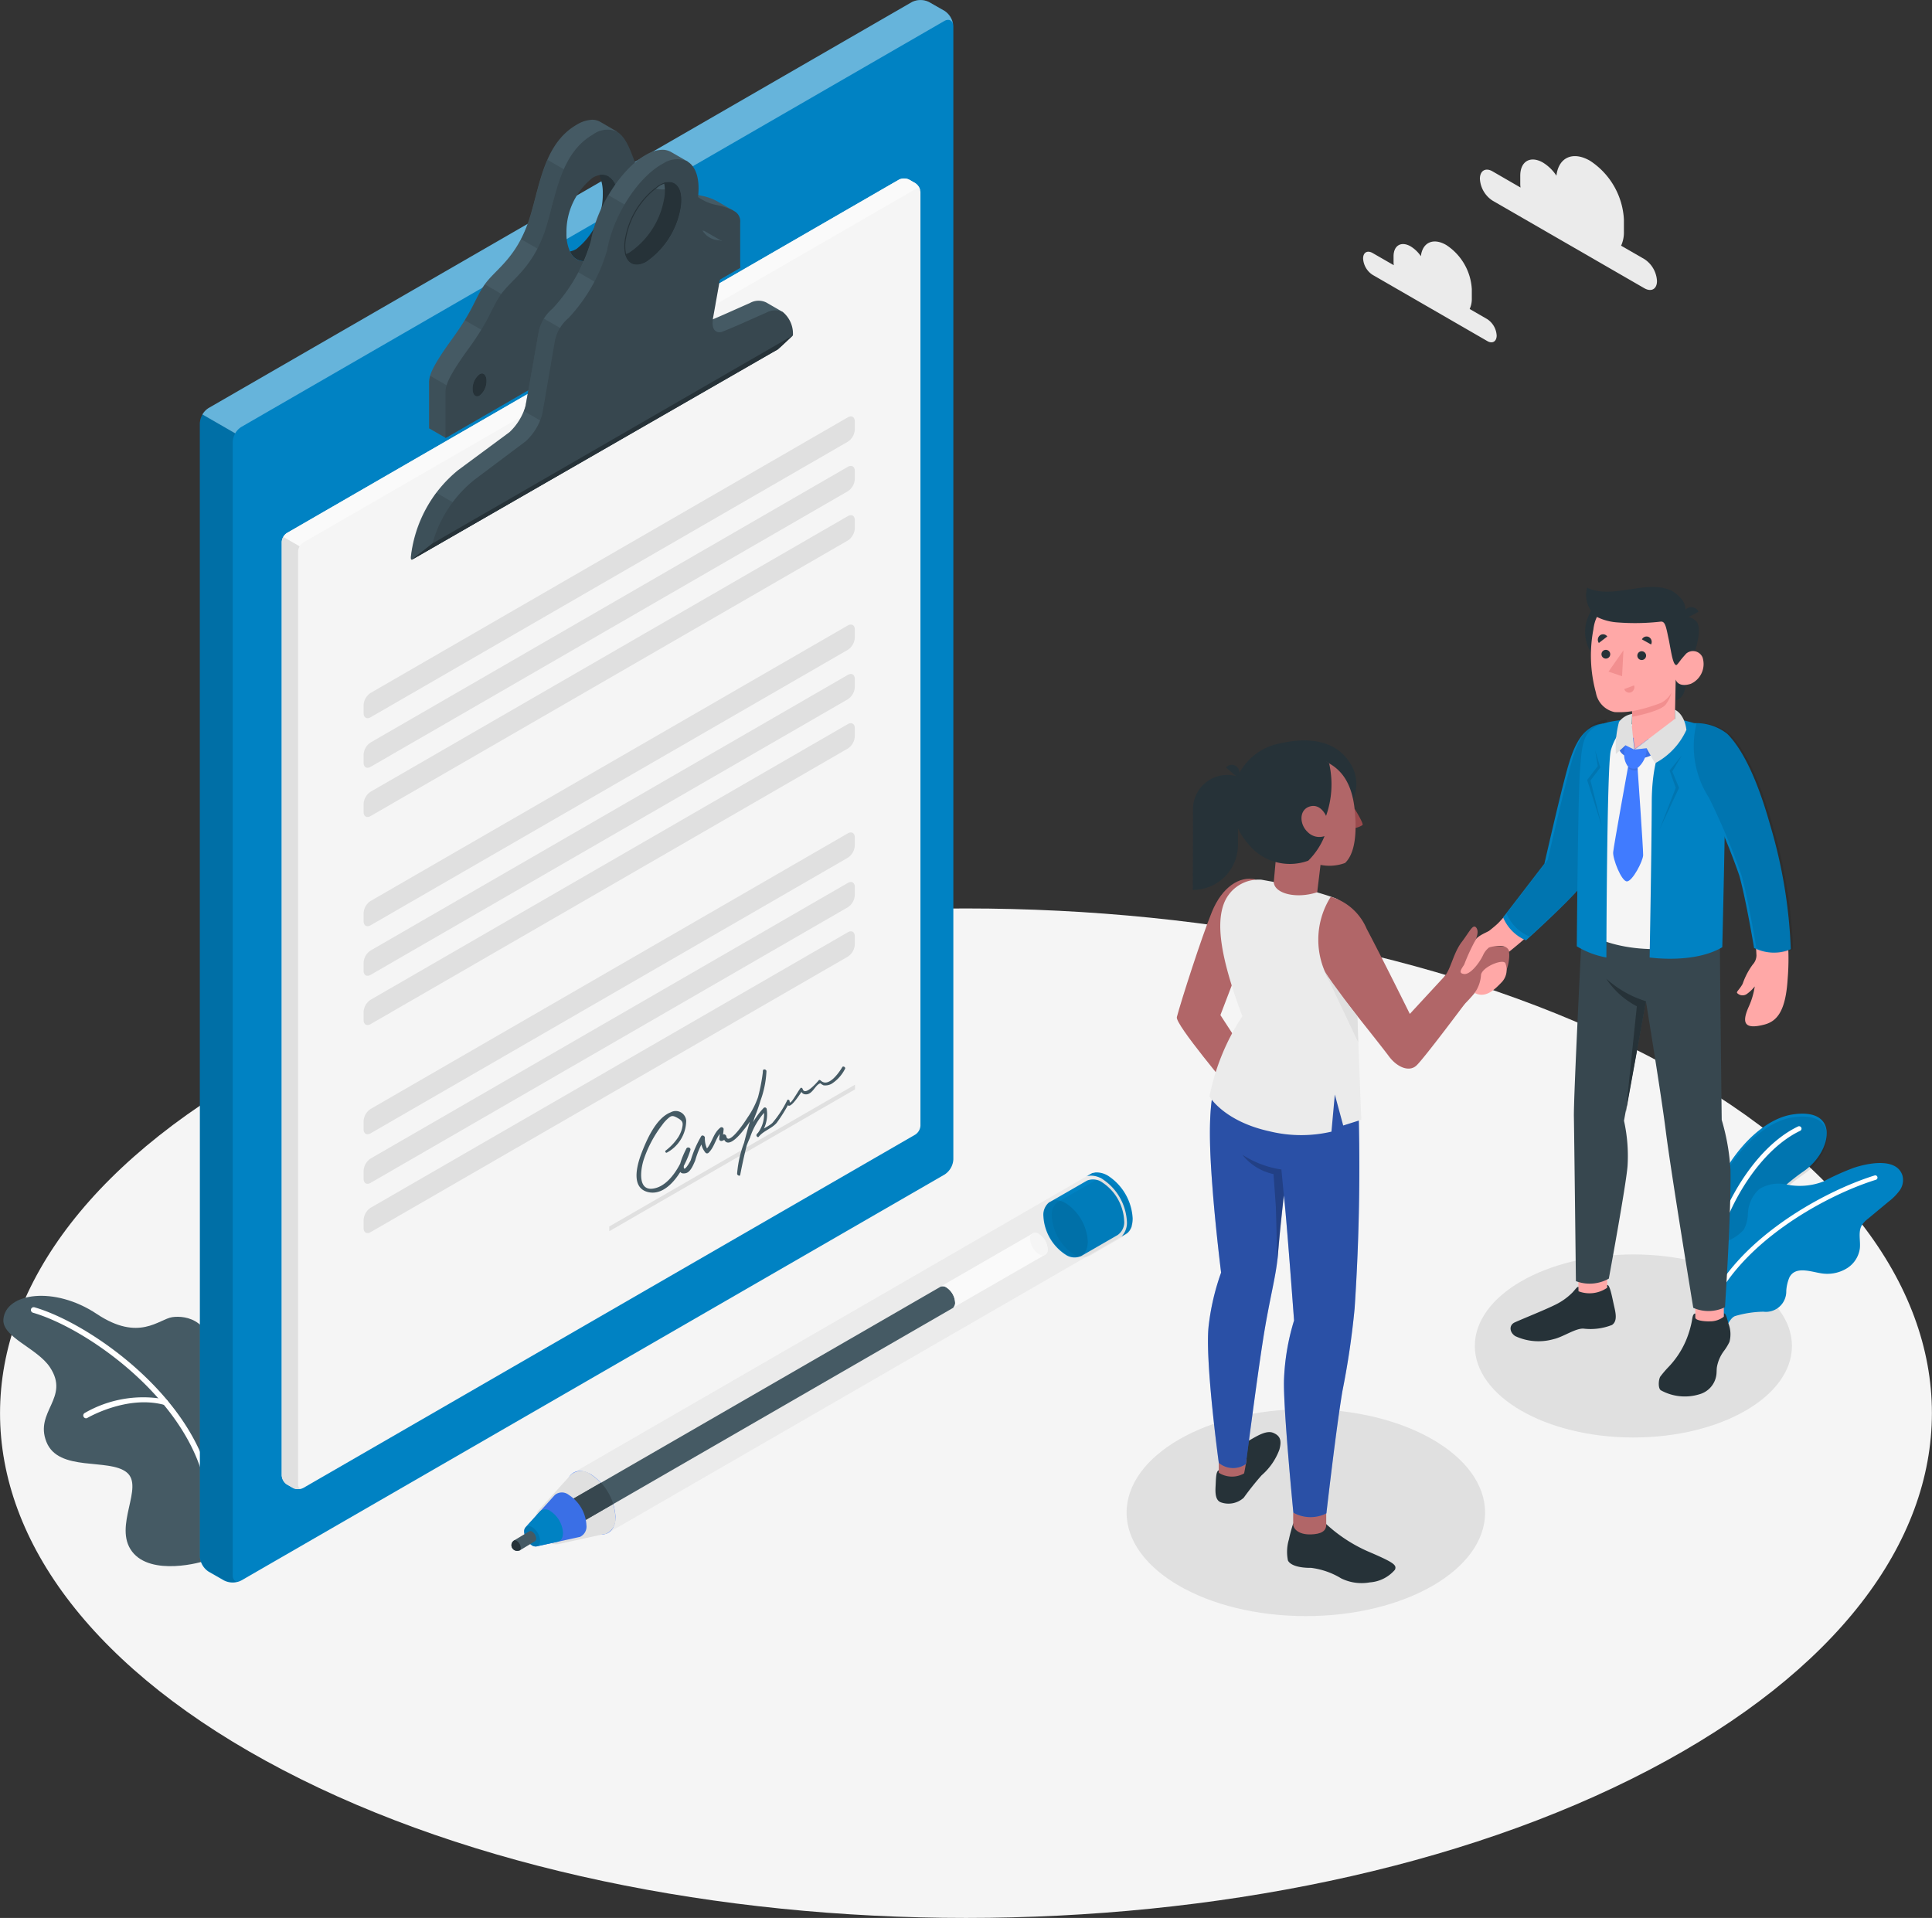 <svg xmlns="http://www.w3.org/2000/svg" width="138.033" height="137.035" viewBox="0 0 138.033 137.035"><rect x="0" y="0" width="138.033" height="137.035" fill="#333333" stroke="none"/><defs><style>.a{fill:#f5f5f5;}.b{fill:#e0e0e0;}.c{fill:#ebebeb;}.d{fill:#455a64;}.e,.n{fill:#fff;}.f{fill:#0082c3;}.g,.j{opacity:0.1;}.h{fill:#407bff;}.i,.p{fill:#37474f;}.k{fill:#fafafa;}.l{opacity:0.05;}.m{fill:#263238;}.n{opacity:0.4;}.o{opacity:0.15;}.p{opacity:0.5;}.q{fill:#b16668;}.r{opacity:0.35;}.s{fill:#9a4a4d;}.t{opacity:0.2;}.u{fill:#ffa8a7;}.v{fill:#f28f8f;}</style></defs><g transform="translate(0)"><g transform="translate(0 64.909)"><path class="a" d="M51.8,308.561c26.952,14.093,70.653,14.093,97.6,0s26.952-36.911,0-50.992-70.653-14.093-97.6,0S24.847,294.481,51.8,308.561Z" transform="translate(-31.585 -247.005)"/></g><g transform="translate(80.491 89.629)"><ellipse class="b" cx="12.806" cy="7.394" rx="12.806" ry="7.394" transform="translate(0 11.052)"/><ellipse class="b" cx="11.328" cy="6.539" rx="11.328" ry="6.539" transform="translate(24.879)"/></g><g transform="translate(97.387 11.155)"><g transform="translate(0 0)"><path class="c" d="M370.116,76.453l2,1.156a1.937,1.937,0,0,1-.019-.266v-.579c0-1.033.727-1.45,1.619-.94a3.075,3.075,0,0,1,.965.94c.147-1.3,1.165-1.782,2.4-1.068a5.352,5.352,0,0,1,2.421,4.193v.868a2.293,2.293,0,0,1-.2,1.008l1.663.958a1.992,1.992,0,0,1,.9,1.566c0,.573-.4.8-.9.517l-10.852-6.264a1.989,1.989,0,0,1-.9-1.566C369.22,76.4,369.621,76.165,370.116,76.453Z" transform="translate(-360.868 -75.365)"/><path class="c" d="M343.23,95.659l1.513.871a1.436,1.436,0,0,1-.016-.2v-.435c0-.78.548-1.1,1.225-.708a2.411,2.411,0,0,1,.727.7c.11-.98.88-1.344,1.813-.8a4.037,4.037,0,0,1,1.826,3.166V98.9a1.71,1.71,0,0,1-.154.758l1.253.723a1.5,1.5,0,0,1,.676,1.174c0,.432-.313.608-.676.391l-8.19-4.729a1.488,1.488,0,0,1-.676-1.171C342.553,95.618,342.854,95.443,343.23,95.659Z" transform="translate(-342.55 -88.736)"/></g></g><g transform="translate(0.242 79.57)"><g transform="translate(0 13.015)"><path class="d" d="M46.8,354.294c-.2.106-3.887,1.156-5.252-.651s.9-4.616-.382-5.653-4.87,0-5.734-2.177,1.7-3.132.257-5.324c-.908-1.384-3.445-2.148-3.329-3.445.169-1.879,3.636-2.393,6.668-.373s4.441.363,5.405.229,3.035.163,2.966,3.539S46.8,354.294,46.8,354.294Z" transform="translate(-32.358 -335.377)"/><path class="e" d="M51.366,351.275a.2.2,0,0,1-.2-.169c-1.055-6.408-8.5-11.622-12.377-12.74a.207.207,0,0,1-.138-.251.2.2,0,0,1,.251-.135c3.959,1.143,11.588,6.486,12.662,13.059a.2.2,0,0,1-.166.232Z" transform="translate(-36.678 -337.159)"/><path class="e" d="M50.782,359.931a.2.2,0,0,1-.172-.1.2.2,0,0,1,.069-.276,8.358,8.358,0,0,1,5.809-.965.2.2,0,0,1,.141.247.2.2,0,0,1-.247.141c-2.656-.736-5.468.905-5.5.921A.2.2,0,0,1,50.782,359.931Z" transform="translate(-44.874 -351.18)"/></g><g transform="translate(121.261)"><path class="f" d="M420.666,308.738l-.971-.457a33.143,33.143,0,0,1,0-5.844c.626-4.356,3.667-8.111,6.376-8.553,3.489-.567,2.869,2.643.874,4.031A14.643,14.643,0,0,0,420.666,308.738Z" transform="translate(-419.556 -293.818)"/><g class="g" transform="translate(0.018 0.207)"><path d="M420.666,308.738l-.971-.457a33.143,33.143,0,0,1,0-5.844c.626-4.356,3.667-8.111,6.376-8.553,3.489-.567,2.869,2.643.874,4.031A14.643,14.643,0,0,0,420.666,308.738Z" transform="translate(-419.556 -293.818)"/></g><path class="e" d="M421.317,309.306h.025a.169.169,0,0,0,.135-.2c-.676-3.58,2.271-10.216,6.213-12.1a.173.173,0,0,0-.147-.313c-4.071,1.942-7.1,8.769-6.4,12.471A.169.169,0,0,0,421.317,309.306Z" transform="translate(-420.576 -295.782)"/><path class="f" d="M419.733,316.01c-.072-.52-.1-1.278-.113-1.466a4.773,4.773,0,0,1,.285-1.942,3.83,3.83,0,0,1,1.619-1.964,3.148,3.148,0,0,0,1.146-.792,2.531,2.531,0,0,0,.3-1.162,2.52,2.52,0,0,1,.811-1.748,2.622,2.622,0,0,1,1.879-.341,4.678,4.678,0,0,0,2.7-.2,18.408,18.408,0,0,1,2.167-.977c.94-.313,3.041-.783,3.482.535a1.268,1.268,0,0,1-.191,1.074,3.847,3.847,0,0,1-.789.8l-1.469,1.221a1.878,1.878,0,0,0-.448.467c-.285.489-.081,1.106-.144,1.666a1.988,1.988,0,0,1-.9,1.4,2.671,2.671,0,0,1-1.641.4c-.767-.053-2.02-.642-2.49.263a2.928,2.928,0,0,0-.225.971,1.456,1.456,0,0,1-1.638,1.481,7.547,7.547,0,0,0-2.02.313c-.263.1-.429.438-.582.661C420.986,316.514,420.46,316.323,419.733,316.01Z" transform="translate(-419.594 -301.547)"/><path class="e" d="M420.995,317.688a.147.147,0,0,1-.072,0,.16.16,0,0,1-.088-.207c1.973-4.9,8.268-8.412,12.02-9.577a.157.157,0,0,1,.2.106.16.16,0,0,1-.1.2c-3.692,1.146-9.887,4.591-11.819,9.4A.163.163,0,0,1,420.995,317.688Z" transform="translate(-420.427 -303.488)"/></g></g><g transform="translate(36.537 83.77)"><g transform="translate(0 0)"><path class="f" d="M278.832,308.473a3.877,3.877,0,0,0,1.757,3.041,1.413,1.413,0,0,0,1.008.213.881.881,0,0,1-.191.15l.423-.241.022-.016.063-.041a.557.557,0,0,0,.078-.069l.047-.047h0c0-.016.028-.031.041-.05a1.258,1.258,0,0,0,.144-.263l.031-.085a.234.234,0,0,0,0-.044.66.66,0,0,0,.019-.075,1.9,1.9,0,0,0,.047-.438,3.877,3.877,0,0,0-1.754-3.038,1.566,1.566,0,0,0-.786-.241h-.11l-.1.019-.06.016h-.038a.348.348,0,0,0-.072.028h0l-.066.034-.366.21a.736.736,0,0,1,.188-.066A1.4,1.4,0,0,0,278.832,308.473Zm2.891,3.213h0Z" transform="translate(-237.934 -307.23)"/><path class="c" d="M162.43,329.188l2.477,4.3.42-.244,36.134-20.861a.881.881,0,0,0,.191-.15,1.4,1.4,0,0,0,.313-.987,3.89,3.89,0,0,0-1.757-3.041,1.588,1.588,0,0,0-.786-.238.876.876,0,0,0-.222.025.74.74,0,0,0-.188.066l-.031.016h0Z" transform="translate(-157.989 -307.738)"/><path class="h" d="M162.547,375.583c-.971-.561-1.757-.106-1.757,1.012a3.877,3.877,0,0,0,1.757,3.041c.968.561,1.754.107,1.754-1.015A3.877,3.877,0,0,0,162.547,375.583Z" transform="translate(-156.863 -354.012)"/><path class="b" d="M154.011,378.2a.228.228,0,0,1,.044-.05l2.239-2.465h0l.019-.019.041-.044.022-.025h0a1.122,1.122,0,0,1,1.4,0,3.877,3.877,0,0,1,1.754,3.038,1.147,1.147,0,0,1-.677,1.209h-.025a.933.933,0,0,1-.128.028h-.028l-3.244.708a.786.786,0,0,1-.567-.122,2.214,2.214,0,0,1-1.005-1.735A.814.814,0,0,1,154.011,378.2Z" transform="translate(-152.1 -354.021)"/><path class="d" d="M185.56,333.272h0l.059-.034a.454.454,0,0,1,.407.059,1.378,1.378,0,0,1,.626,1.08.461.461,0,0,1-.147.376h0l-.078.044-26.673,15.4L158,349.182Z" transform="translate(-154.947 -325.077)"/><path class="i" d="M162.221,379.522l-2.477,1.431-1.754-1.015L161.344,378A4.25,4.25,0,0,1,162.221,379.522Z" transform="translate(-154.94 -355.837)"/><path class="h" d="M151.3,382.729h0l2.026-2.246.053-.059a.79.79,0,0,1,1,0,2.737,2.737,0,0,1,1.253,2.148.811.811,0,0,1-.473.852h-.019l-.081.019-2.988.658h0a.479.479,0,0,1-.313-.069,1.252,1.252,0,0,1-.564-.98A.445.445,0,0,1,151.3,382.729Z" transform="translate(-150.273 -357.38)"/><path class="j" d="M151.3,382.729h0l2.026-2.246.053-.059a.79.79,0,0,1,1,0,2.737,2.737,0,0,1,1.253,2.148.811.811,0,0,1-.473.852h-.019l-.081.019-2.988.658h0a.479.479,0,0,1-.313-.069,1.252,1.252,0,0,1-.564-.98A.445.445,0,0,1,151.3,382.729Z" transform="translate(-150.273 -357.38)"/><path class="f" d="M151.165,385.687a1.253,1.253,0,0,0,.564.98.454.454,0,0,0,.313.066h0l1.5-.329c.238-.05.395-.272.395-.626a2,2,0,0,0-.9-1.566.579.579,0,0,0-.723,0l-.041.044-1.008,1.109h0A.432.432,0,0,0,151.165,385.687Z" transform="translate(-150.251 -360.016)"/><path class="j" d="M151.764,387.992c-.313-.179-.564-.034-.564.313a1.253,1.253,0,0,0,.564.98c.313.179.564.031.564-.329A1.253,1.253,0,0,0,151.764,387.992Z" transform="translate(-150.276 -362.646)"/><path class="k" d="M252.747,321.061a.435.435,0,0,1,.442.044,1.375,1.375,0,0,1,.626,1.074.429.429,0,0,1-.182.4h0l-6.577,3.789a.46.46,0,0,0,.147-.376,1.378,1.378,0,0,0-.626-1.081.454.454,0,0,0-.407-.06Z" transform="translate(-215.504 -316.701)"/><path class="a" d="M266.573,321.43a1.381,1.381,0,0,0,.626,1.077.379.379,0,0,0,.626-.36,1.375,1.375,0,0,0-.626-1.074.379.379,0,0,0-.626.357Z" transform="translate(-229.511 -316.67)"/><path class="f" d="M270.046,310.445h.022l.025-.016,2.59-1.494.063-.034h0a1.134,1.134,0,0,1,1.071.135,3.482,3.482,0,0,1,1.566,2.734,1.112,1.112,0,0,1-.467,1.027h0l-2.621,1.513h-.016a1.134,1.134,0,0,1-1.1-.122,3.5,3.5,0,0,1-1.566-2.737A1.131,1.131,0,0,1,270.046,310.445Z" transform="translate(-231.604 -308.325)"/><path class="l" d="M270.046,310.445h.022l.025-.016,2.59-1.494.063-.034h0a1.134,1.134,0,0,1,1.071.135,3.482,3.482,0,0,1,1.566,2.734,1.112,1.112,0,0,1-.467,1.027h0l-2.621,1.513h-.016a1.134,1.134,0,0,1-1.1-.122,3.5,3.5,0,0,1-1.566-2.737A1.131,1.131,0,0,1,270.046,310.445Z" transform="translate(-231.002 -308.341)"/><path class="j" d="M271.256,313.757c-.871-.5-1.566-.094-1.566.911a3.5,3.5,0,0,0,1.566,2.737c.874.5,1.582.094,1.582-.911A3.492,3.492,0,0,0,271.256,313.757Z" transform="translate(-231.658 -311.565)"/><path class="d" d="M148.461,389.713h0l1.071-.645h0a.194.194,0,0,1,.21.016.626.626,0,0,1,.291.5.213.213,0,0,1-.085.188h0l-1.068.645h0a.433.433,0,0,1-.2.05.409.409,0,0,1-.219-.755Z" transform="translate(-148.264 -363.422)"/><path class="m" d="M148.385,391.207h0l.056-.047h0a.216.216,0,0,1,.188.031.626.626,0,0,1,.288.5.2.2,0,0,1-.081.185h-.044a.312.312,0,0,1-.132.022.41.41,0,0,1-.41-.41A.417.417,0,0,1,148.385,391.207Z" transform="translate(-148.25 -364.869)"/></g></g><g transform="translate(14.279 0)"><g transform="translate(0)"><path class="f" d="M78.9,152.668l-1.093-.626a1.381,1.381,0,0,1-.626-1.08V69.983a1.378,1.378,0,0,1,.626-1.08l50.234-29a1.375,1.375,0,0,1,1.253,0l1.093.626a1.381,1.381,0,0,1,.626,1.08v80.978a1.375,1.375,0,0,1-.626,1.08l-50.24,29a1.369,1.369,0,0,1-1.246,0Z" transform="translate(-77.18 -39.747)"/><path class="n" d="M131.388,41.507c-.041-.313-.313-.442-.626-.26l-50.218,29a1.312,1.312,0,0,0-.442.463l-2.343-1.35A1.312,1.312,0,0,1,78.2,68.9l50.237-29a1.369,1.369,0,0,1,1.253,0l1.1.626A1.387,1.387,0,0,1,131.388,41.507Z" transform="translate(-77.578 -39.745)"/><path class="o" d="M80.064,217.651a.1.1,0,0,1-.038,0l-.063.022h-.025a.566.566,0,0,0-.116.028h0a1.413,1.413,0,0,1-.742-.059,1.136,1.136,0,0,1-.138-.063l-1.1-.626a1.391,1.391,0,0,1-.626-1.08V134.916a1.318,1.318,0,0,1,.182-.626l2.343,1.35a1.253,1.253,0,0,0-.185.626v80.978a.507.507,0,0,0,.1.329.313.313,0,0,0,.332.106A.411.411,0,0,0,80.064,217.651Z" transform="translate(-77.207 -104.681)"/><path class="d" d="M151.254,73.588l-.091-.056-1.037-.6a3.836,3.836,0,0,0-1.212-.429c-.178-.041-.338-.088-.479-.135a3.64,3.64,0,0,1-.457-.185l.075-.1h0l-1.165-.68h0a1.231,1.231,0,0,0-.313-.122c-.442-.11-1.1.147-1.76.072a1.638,1.638,0,0,1-1.2-.711,14.4,14.4,0,0,1-1-2.264l.313-.454a.963.963,0,0,0-.1-.053l-1.074-.626a1.177,1.177,0,0,0-.6-.163,2.292,2.292,0,0,0-1.127.366c-2.571,1.488-2.659,5.011-3.586,7.335s-2.239,3.047-2.953,4.046-.764,1.738-2.346,3.918-1.644,2.712-1.644,3.132v3.248l1.171.676L151.733,77.65Zm-19.3,12.527c-.272.153-.5-.056-.5-.479a1.331,1.331,0,0,1,.5-1.055c.272-.157.495.06.495.482a1.322,1.322,0,0,1-.495,1.046ZM141.2,77a1.059,1.059,0,0,1-1.619-.495c-.817.157-1.425-.626-1.425-1.986a4.956,4.956,0,0,1,1.879-3.974,1.059,1.059,0,0,1,1.619.5c.817-.163,1.422.626,1.422,1.982a4.942,4.942,0,0,1-1.876,3.968Zm6.993-.263c-.276.16-.5-.053-.5-.476a1.3,1.3,0,0,1,.5-1.055c.276-.16.5.053.5.476a1.3,1.3,0,0,1-.5,1.049Z" transform="translate(-113.121 -58.526)"/><path class="p" d="M131.869,126.806,129.6,125.5a1.617,1.617,0,0,0-.075.5v3.248l1.171.676,1.168-.676Z" transform="translate(-113.135 -98.644)"/><path class="p" d="M139.766,108.413l1.171-2.7-1.86-1.09h0c-.545.755-.7,1.365-1.437,2.565Z" transform="translate(-118.705 -84.303)"/><path class="p" d="M153.254,83.5l.15-.789c-.517-.216-.861-.914-.861-1.932a5.386,5.386,0,0,1,1.425-3.623l-1.622-.94c-.689,1.566-.94,3.445-1.51,4.845a7.9,7.9,0,0,1-.376.824Z" transform="translate(-127.51 -64.797)"/><path class="i" d="M153.809,75.113l-.091-.056a4.721,4.721,0,0,0-1.08-.351,3.357,3.357,0,0,1-1.647-.8,2.392,2.392,0,0,0-.382-.282,1.089,1.089,0,0,0-.313-.125c-.708-.172-2,.6-2.925-.6a.169.169,0,0,1-.028-.038c-.648-.871-.886-2.819-1.857-3.392a.959.959,0,0,0-.1-.053,1.742,1.742,0,0,0-1.635.254c-2.571,1.488-2.659,5.011-3.586,7.335s-2.236,3.047-2.95,4.046-.761,1.738-2.346,3.918-1.641,2.715-1.641,3.132v3.251l21.052-12.161V75.93A.814.814,0,0,0,153.809,75.113Zm-18.145,13.2c-.276.16-.5-.053-.5-.479a1.309,1.309,0,0,1,.5-1.052c.276-.16.495.056.495.479A1.309,1.309,0,0,1,135.663,88.317Zm8.08-9.79a1.059,1.059,0,0,1-1.619-.495,2.982,2.982,0,0,1-.257-1.312,4.941,4.941,0,0,1,1.879-3.971,1.485,1.485,0,0,1,.454-.178c.817-.163,1.422.626,1.422,1.982a4.918,4.918,0,0,1-1.87,3.965Zm8.171.395c-.276.16-.5-.053-.5-.473a1.3,1.3,0,0,1,.5-1.052c.272-.16.495.053.495.476A1.306,1.306,0,0,1,151.914,78.921Z" transform="translate(-115.676 -60.051)"/><path class="m" d="M165.148,81.609a4.938,4.938,0,0,1-1.879,3.974,1.059,1.059,0,0,1-1.619-.495,1.565,1.565,0,0,0,.454-.179,4.956,4.956,0,0,0,1.879-3.974,3,3,0,0,0-.257-1.309C164.544,79.47,165.148,80.256,165.148,81.609Z" transform="translate(-135.196 -67.123)"/><path class="m" d="M139.907,126.527c-.276.157-.5-.056-.5-.476a1.315,1.315,0,0,1,.5-1.055c.272-.16.495.06.495.479a1.318,1.318,0,0,1-.495,1.052" transform="translate(-119.921 -98.261)"/><path class="m" d="M191.8,96.53c-.276.157-.5-.053-.5-.476A1.315,1.315,0,0,1,191.8,95c.272-.157.495.06.495.482a1.315,1.315,0,0,1-.495,1.049" transform="translate(-155.56 -77.659)"/><path class="a" d="M96.236,105.793l43.713-25.239a.83.83,0,0,1,.748,0l.423.244a.827.827,0,0,1,.373.648v66.688a.821.821,0,0,1-.373.648L97.407,174.022a.83.83,0,0,1-.748,0l-.423-.244a.824.824,0,0,1-.376-.648V106.442A.83.83,0,0,1,96.236,105.793Z" transform="translate(-90.01 -67.713)"/><path class="k" d="M141.721,81.334c-.047-.153-.191-.2-.36-.1L97.647,106.47a.714.714,0,0,0-.266.279l-1.171-.673a.771.771,0,0,1,.266-.282l43.713-25.239a.83.83,0,0,1,.748,0l.423.244A.83.83,0,0,1,141.721,81.334Z" transform="translate(-90.25 -67.713)"/><path class="b" d="M97.323,230.228a.886.886,0,0,1-.138.038h-.072a1.114,1.114,0,0,1-.229,0,.991.991,0,0,1-.138-.038l-.085-.041-.42-.241a.83.83,0,0,1-.373-.648V162.606a.727.727,0,0,1,.106-.366l1.171.673a.786.786,0,0,0-.11.37v66.688C97.038,230.174,97.163,230.275,97.323,230.228Z" transform="translate(-90.017 -123.878)"/><path class="d" d="M151.874,85.511l-1.165-.673a1.253,1.253,0,0,0-1.168.034c-1.359.6-1.948.871-2.649,1.165l-.507.2c-.276.11-.824.016-.655-.94l1.807-4.864h-.028l-1.143-.661a.476.476,0,0,0-.191-.069h-.125c-.739-.019-.94-4.788-.955-4.936h0l-.053-.028-1.131-.651a1.253,1.253,0,0,0-.645-.163,2.377,2.377,0,0,0-1.074.313c-1.776.94-3.57,3.7-4.009,6.182a11.922,11.922,0,0,1-2.762,4.867,2.911,2.911,0,0,0-.974,1.629l-.708,4.015-.229,1.287A4.165,4.165,0,0,1,132.36,94.1l-3.667,2.712a9.3,9.3,0,0,0-3.382,6.21v.019c0,.085,0,.141.041.163a.038.038,0,0,0,.041,0h0l.47-.266,25.23-14.55a.545.545,0,0,0,.229-.351h0c.144-.867.564-2.505.564-2.505Zm-7.294-7.369a5.881,5.881,0,0,1-2.465,3.8c-.755.395-1.306.15-1.491-.545a.868.868,0,0,1-.827-.106c-.351-.276,2.862-5.794,3.132-5.672a.939.939,0,0,1,.485.658C144.317,76.006,144.821,76.77,144.58,78.142Z" transform="translate(-110.237 -63.224)"/><path class="p" d="M129,153.232l-1.838-1.062a10.174,10.174,0,0,0-1.81,4.591v.019c0,.085,0,.141.041.163a.038.038,0,0,0,.041,0h0l1.45-1.146Z" transform="translate(-110.264 -116.961)"/><path class="p" d="M151.1,119.031l2.593,1.494,1.168-6.755-2.336-1.35a2.224,2.224,0,0,0-.366.893l-.708,4.015-.229,1.287A2.036,2.036,0,0,1,151.1,119.031Z" transform="translate(-127.95 -89.66)"/><path class="p" d="M165.632,84.23a10.122,10.122,0,0,0-1.228,3.226,8.119,8.119,0,0,1-.914,2.292l2.22,1.284,1.106-2.552a.858.858,0,0,1-.8-.113c-.182-.144.583-1.669,1.4-3.1Z" transform="translate(-136.46 -70.298)"/><path class="i" d="M152.1,86.978h-.016a1.278,1.278,0,0,0-1.165.038c-1.666.736-2.17.977-3.16,1.369-.263.106-.8.022-.658-.88a.429.429,0,0,1,0-.063l.229-1.284.626-3.5s.144-.551-.219-.758H147.7a.68.68,0,0,0-.291-.063,1.425,1.425,0,0,1-1.043-.667,2.631,2.631,0,0,1-.391-2c.266-1.5-.025-2.552-.689-2.944l-.053-.031a1.782,1.782,0,0,0-1.679.163c-1.779.94-3.573,3.7-4.009,6.182a11.941,11.941,0,0,1-2.765,4.867,2.882,2.882,0,0,0-.971,1.629l-.686,3.993-.225,1.284a4.189,4.189,0,0,1-1.152,1.879l-3.664,2.75a8.841,8.841,0,0,0-3.016,4.563s-1.375,1.068-1.459,1.152h0l.47-.266,25.3-14.544s.288-.16.354-.2,1.084-1,1.084-1A2.021,2.021,0,0,0,152.1,86.978Zm-7.31-7.378a5.881,5.881,0,0,1-2.465,3.8c-.755.395-1.306.15-1.491-.545a2.863,2.863,0,0,1,0-1.184,5.861,5.861,0,0,1,2.468-3.8,1.966,1.966,0,0,1,.313-.138C144.523,77.464,145.027,78.228,144.786,79.6Z" transform="translate(-110.443 -64.681)"/><path class="m" d="M178.165,83.173a5.881,5.881,0,0,1-2.465,3.8c-.755.395-1.306.15-1.491-.545a2.163,2.163,0,0,0,.313-.132,5.868,5.868,0,0,0,2.465-3.805,2.871,2.871,0,0,0,0-1.184C177.9,81.038,178.407,81.8,178.165,83.173Z" transform="translate(-143.823 -68.255)"/><path class="m" d="M176.974,81.448h0a.6.6,0,0,1,.526.257c.454.645.019,2.286-.169,2.819-.26.73-1.957,2.446-2.424,2.446a1.153,1.153,0,0,1-.767-.492,2.84,2.84,0,0,1,0-1.14,5.822,5.822,0,0,1,2.43-3.758,2.081,2.081,0,0,1,.3-.128h.1m0-.072h-.116a1.968,1.968,0,0,0-.313.138,5.873,5.873,0,0,0-2.468,3.8,2.861,2.861,0,0,0,0,1.184,1.234,1.234,0,0,0,.83.532h0c.507,0,2.214-1.732,2.487-2.505s.864-3.166-.426-3.166Z" transform="translate(-143.687 -68.327)"/><path class="m" d="M125.559,132.3l25.768-14.813.357-.2c.063-.038,1.08-1.005,1.08-1.005l-25.749,14.863S125.456,132.352,125.559,132.3Z" transform="translate(-110.405 -92.311)"/><path class="b" d="M114.54,155.366v.586c0,.313.225.448.5.288l34.092-19.686a1.109,1.109,0,0,0,.5-.864V135.1c0-.313-.226-.448-.5-.288L115.041,154.5A1.106,1.106,0,0,0,114.54,155.366Z" transform="translate(-102.84 -104.993)"/><path class="b" d="M114.54,166.672v.586c0,.313.225.448.5.288l34.092-19.689a1.105,1.105,0,0,0,.5-.864V146.4c0-.313-.226-.445-.5-.288l-34.092,19.693A1.106,1.106,0,0,0,114.54,166.672Z" transform="translate(-102.84 -112.757)"/><path class="b" d="M114.54,177.916v.583c0,.313.225.448.5.288L149.133,159.1a1.109,1.109,0,0,0,.5-.864v-.589c0-.313-.226-.448-.5-.288l-34.092,19.689A1.106,1.106,0,0,0,114.54,177.916Z" transform="translate(-102.84 -120.481)"/><path class="b" d="M114.54,202.842v.586c0,.313.225.448.5.288l34.092-19.68a1.106,1.106,0,0,0,.5-.864v-.589c0-.313-.226-.445-.5-.288l-34.092,19.683A1.105,1.105,0,0,0,114.54,202.842Z" transform="translate(-102.84 -137.606)"/><path class="b" d="M114.54,214.126v.589c0,.313.225.445.5.288l34.092-19.689a1.105,1.105,0,0,0,.5-.864v-.589c0-.313-.226-.448-.5-.288l-34.092,19.689A1.109,1.109,0,0,0,114.54,214.126Z" transform="translate(-102.84 -145.351)"/><path class="b" d="M114.54,225.372v.586c0,.313.225.448.5.288l34.092-19.689a1.106,1.106,0,0,0,.5-.864V205.1c0-.313-.226-.445-.5-.288l-34.092,19.693A1.105,1.105,0,0,0,114.54,225.372Z" transform="translate(-102.84 -153.074)"/><path class="b" d="M114.54,250.276v.589c0,.313.225.445.5.288l34.092-19.689a1.106,1.106,0,0,0,.5-.864v-.589c0-.313-.226-.448-.5-.288l-34.092,19.689a1.109,1.109,0,0,0-.5.864Z" transform="translate(-102.84 -170.179)"/><path class="b" d="M114.54,261.586v.586c0,.313.225.448.5.288l34.092-19.689a1.1,1.1,0,0,0,.5-.861v-.589c0-.313-.226-.448-.5-.288l-34.092,19.689A1.105,1.105,0,0,0,114.54,261.586Z" transform="translate(-102.84 -177.947)"/><path class="b" d="M114.54,272.839v.589c0,.313.225.445.5.288l34.092-19.683a1.106,1.106,0,0,0,.5-.864v-.589c0-.313-.226-.448-.5-.288l-34.092,19.683A1.109,1.109,0,0,0,114.54,272.839Z" transform="translate(-102.84 -185.681)"/><path class="b" d="M170.58,297.341l17.554-10.131v.338L170.58,297.68Z" transform="translate(-141.329 -209.71)"/><path class="d" d="M178.934,289.232a2.622,2.622,0,0,0,1.412-2.286.747.747,0,0,0-1.105-.611c-1.068.41-1.741,2.017-2.114,2.988-.313.849-.742,2.449.532,2.721,1.494.313,2.649-1.879,2.988-3.019.047-.16-.213-.247-.288-.1-.132.26-1.012,1.976-.044,1.76.345-.075.542-.611.667-.883a7,7,0,0,1,.673-1.588l-.254-.116a1.469,1.469,0,0,0,.313,1.109.153.153,0,0,0,.213.034c.495-.46.529-1.209,1.074-1.625l-.222-.106c0,.144-.066.554-.075.745a.152.152,0,0,0,.194.122.426.426,0,0,0,.313-.269l-.238-.088c.207,1.105,1.149,0,1.472-.42a7.1,7.1,0,0,0,1.635-4.2c0-.128-.241-.194-.244-.041a13.375,13.375,0,0,1-.908,3.53c-.373,1.253-.683,2.534-.94,3.824l.222.081a7.68,7.68,0,0,1,.689-2.637,5.214,5.214,0,0,1,1.187-1.979l-.207-.078a2.236,2.236,0,0,1-.5,1.823c-.066.085.081.244.147.16.344-.432.911-.57,1.281-.99a10.967,10.967,0,0,0,.924-1.491l-.169-.085c-.022,1.052.971-.589,1.105-.764l-.163-.063c.066.216.153.36.4.363.485,0,.667-.708,1.033-.789a.855.855,0,0,0,.216.141.918.918,0,0,0,.586-.11,2.724,2.724,0,0,0,.958-1.071c.056-.1-.135-.225-.2-.116-.241.407-.993,1.488-1.538.958-.034-.031-.106-.063-.144-.019-.147.182-.99,1.146-1.146.626-.019-.063-.11-.132-.16-.063-.128.169-.232.357-.351.536-.066.1-.432.714-.42.4,0-.075-.116-.163-.169-.084A7.7,7.7,0,0,1,186.5,287.1c-.354.313-.817.432-1.124.811l.147.16a2.4,2.4,0,0,0,.573-1.979.132.132,0,0,0-.207-.078,5.362,5.362,0,0,0-1.206,2.023,7.915,7.915,0,0,0-.7,2.69c0,.1.2.207.222.081a37.219,37.219,0,0,1,1.03-4.121,11.76,11.76,0,0,0,.833-3.3l-.244-.041a6.072,6.072,0,0,1-1.087,3.351c-.175.272-.36.545-.561.8-.088.116-.864,1.131-.965.542-.016-.085-.182-.2-.238-.088l-.225.2.194.119c.016-.254.066-.492.078-.749a.15.15,0,0,0-.222-.1c-.554.423-.6,1.171-1.093,1.632l.213.034a1.694,1.694,0,0,1-.238-.94c0-.11-.169-.216-.254-.116a7.818,7.818,0,0,0-.752,1.719c-.138.291-.626,1.068-.47.241a4.07,4.07,0,0,1,.442-.974l-.288-.1c-.294,1-1.08,2.505-2.155,2.819-1.372.41-1.134-1.29-.883-2.048a8.436,8.436,0,0,1,1.309-2.449,2.728,2.728,0,0,1,.354-.407c.279-.251.36-.313.749-.091s.407.344.313.764a2.307,2.307,0,0,1-.257.592,3.931,3.931,0,0,1-.921.983c-.05.041.022.175.078.135Z" transform="translate(-145.599 -206.862)"/></g></g><g transform="translate(84.077 41.93)"><g transform="translate(0 0)"><path class="q" d="M305.671,240.269c-1.134-.269-2.383.539-3.113,2.318s-2.192,6.326-2.505,7.516c-.138.532,3.908,5.249,3.758,5.18-.044-.022,1.318-2.3,1.318-2.3l-1.964-3.022,1.253-3.279Z" transform="translate(-300.049 -219.364)"/><path class="m" d="M309.105,369.2c-.153.059-.194.351-.216.939-.019.442-.113,1.209.4,1.362a1.62,1.62,0,0,0,1.6-.338,20.391,20.391,0,0,1,1.281-1.607,4.488,4.488,0,0,0,1.268-1.832c.188-.7.031-1-.442-1.2-.655-.276-1.679.626-2.192.773C310.377,367.419,309.258,369.144,309.105,369.2Z" transform="translate(-306.108 -306.08)"/><path class="q" d="M309.62,372.89v.714a1.754,1.754,0,0,0,1.807.05c.031-.069.188-1.024.188-1.024Z" transform="translate(-306.623 -310.308)"/><path class="m" d="M325.618,387.31a12.008,12.008,0,0,0-.313,1.165,3.082,3.082,0,0,0-.063,1.478c.154.323.739.536,1.657.529a5.433,5.433,0,0,1,2.148.752,3.314,3.314,0,0,0,2.051.285,2.594,2.594,0,0,0,1.791-.905c.132-.335-.038-.5-1.957-1.319a10.84,10.84,0,0,1-2.953-1.939Z" transform="translate(-317.302 -320.39)"/><path class="q" d="M326.6,384.84v.833c0,.3.357.755,1.284.723.651-.025,1.105-.2,1.077-.736v-.77Z" transform="translate(-318.285 -318.694)"/><path class="h" d="M307.23,298.731a16.98,16.98,0,0,1,.874-3.677s-.4-3.163-.626-6.2c-.417-5.446-.081-7.225.99-9.668,0,0,9.135-.94,9.414,2.872a151.6,151.6,0,0,1-.238,15.537,58.174,58.174,0,0,1-.871,5.913c-.451,2.656-1.146,8.747-1.146,8.747a2.505,2.505,0,0,1-2.361-.05s-.745-7.6-.667-9.53a16.373,16.373,0,0,1,.717-4.2s-.567-7.707-.73-8.935c0,0-.288,2.446-.413,4.115s-.626,3.266-1.1,6.37c-.42,2.69-1.2,8.706-1.2,8.706a1.589,1.589,0,0,1-1.935-.085S306.9,301.064,307.23,298.731Z" transform="translate(-304.938 -246.058)"/><g class="r" transform="translate(2.229 33.025)"><path d="M307.23,298.731a16.98,16.98,0,0,1,.874-3.677s-.4-3.163-.626-6.2c-.417-5.446-.081-7.225.99-9.668,0,0,9.135-.94,9.414,2.872a151.6,151.6,0,0,1-.238,15.537,58.174,58.174,0,0,1-.871,5.913c-.451,2.656-1.146,8.747-1.146,8.747a2.505,2.505,0,0,1-2.361-.05s-.745-7.6-.667-9.53a16.373,16.373,0,0,1,.717-4.2s-.567-7.707-.73-8.935c0,0-.288,2.446-.413,4.115s-.626,3.266-1.1,6.37c-.42,2.69-1.2,8.706-1.2,8.706a1.589,1.589,0,0,1-1.935-.085S306.9,301.064,307.23,298.731Z" transform="translate(-307.167 -279.083)"/></g><path class="q" d="M325.163,234.987l-.429,3.53-3.1-.279.354-3.918Z" transform="translate(-314.871 -215.313)"/><path class="c" d="M308.518,242.114a2.657,2.657,0,0,1,2.7-1.741l.877.16c.025.814,1.566,1.234,3.088.742.457.132.88.266,1.253.4,1.093.391,1.531,2.192,1.566,5.243s.348,10.607.348,10.607l-1.293.41-.6-2.214-.241,2.653a9.511,9.511,0,0,1-4.413-.022c-3.282-.717-4.3-2.487-4.3-2.487a16.019,16.019,0,0,1,2.349-5.741C308.208,245.75,308.014,243.5,308.518,242.114Z" transform="translate(-305.167 -219.449)"/><path class="m" d="M321.319,212.884a2.728,2.728,0,0,0-.235-2.624c-1.043-1.635-3.05-1.913-5.43-1.275a4.219,4.219,0,0,0-2.978,3.833c-.116,1.744,4.754,3.032,4.641,4.228Z" transform="translate(-308.72 -197.695)"/><path class="s" d="M340.61,224.25s.661,1.059.567,1.168a1.651,1.651,0,0,1-.532.213Z" transform="translate(-327.907 -208.397)"/><path class="q" d="M323.937,212.854c.658.363,1.8,1.033,2.029,3.508.238,2.537-.351,3.4-.7,3.724a3.261,3.261,0,0,1-2.064.056,6.533,6.533,0,0,1-3.216-2.477c-.9-1.566-1.034-3.617.069-4.384A4.037,4.037,0,0,1,323.937,212.854Z" transform="translate(-313.248 -200.355)"/><path class="m" d="M319.595,211.714a6.742,6.742,0,0,1-.219,3.758s-.382-.911-1.165-.673-.742,1.281-.144,1.829a1.159,1.159,0,0,0,1.2.288,5.2,5.2,0,0,1-1.162,1.754,3.809,3.809,0,0,1-4.316-1.231c-1.82-2.051-1.481-5.637,1.3-6.473A4.759,4.759,0,0,1,319.595,211.714Z" transform="translate(-308.712 -199.106)"/><path class="m" d="M312.047,214.368a.545.545,0,0,1,.06.767l-.827-.711a.542.542,0,0,1,.767-.056Z" transform="translate(-307.763 -201.518)"/><path class="q" d="M361.13,254.687c.451-.514.626-1.66,1.221-2.443s.82-1.356,1.059-1.015c.313.454-.395,1.359-.238,1.45a4.712,4.712,0,0,1,.8,1.948c.06.664-1.7,2.33-1.7,2.33Z" transform="translate(-342.001 -226.858)"/><path class="q" d="M367.49,255.573a10.8,10.8,0,0,1,2.433,0c.31.182.216,1.1,0,1.666s-1.3.94-2.3,1.61C367.618,258.749,367.49,255.573,367.49,255.573Z" transform="translate(-346.369 -229.855)"/><path class="q" d="M333.272,244.33a4.005,4.005,0,0,1,2.562,2.286c1.093,2.058,3.085,6.085,3.085,6.085l2.48-2.684s.36-.507,1.03.6.376,1.416.376,1.416-2.884,3.865-3.414,4.356-1.4.11-1.97-.664-4.15-5.255-4.15-5.255A5.73,5.73,0,0,1,333.272,244.33Z" transform="translate(-322.27 -222.188)"/><path class="t" d="M317.973,306.09l-.175-1.845a7.01,7.01,0,0,1-2.787-1.055,3.856,3.856,0,0,0,2.224,1.384l.169,2.349.1,3.852Z" transform="translate(-310.325 -262.615)"/><path class="m" d="M303.7,224.753h0a3.216,3.216,0,0,0,3.226-3.213v-4.882h0a2.455,2.455,0,0,0-3.213,2.336Z" transform="translate(-302.557 -203.1)"/><path class="b" d="M336.082,264.483s-1.782-2.3-2.352-3.223l2.415,5.1Z" transform="translate(-323.182 -233.816)"/><path class="u" d="M375.78,207.273c-.677,1.995-2.12,7.945-2.12,7.945s-2.753,3.661-3.511,4.359c-.42.388-1.369,1.087-1.369,1.087l.789.583s1.315-.4,1.425.313a40.064,40.064,0,0,0,3.883-3.57,2.506,2.506,0,0,0,.626-1.146l1.174-5.052s0-4.071.626-4.6.379-1.738.379-1.738C377.255,205.463,376.312,205.71,375.78,207.273Z" transform="translate(-347.255 -195.485)"/><path class="f" d="M381.62,204.81a11.3,11.3,0,0,0,.7,1.566c.276.473-1.832,8.976-1.973,9.608s-4.228,4.319-4.228,4.319a3.069,3.069,0,0,1-1.635-1.641l2.95-3.84s.918-4.027,1.4-5.875S379.826,205.01,381.62,204.81Z" transform="translate(-351.17 -195.045)"/><path class="j" d="M381.62,204.81a11.3,11.3,0,0,0,.7,1.566c.276.473-1.832,8.976-1.973,9.608s-4.228,4.319-4.228,4.319a3.069,3.069,0,0,1-1.635-1.641l2.95-3.84s.918-4.027,1.4-5.875S379.826,205.01,381.62,204.81Z" transform="translate(-350.927 -195.322)"/><rect class="u" width="2.036" height="3.489" transform="translate(37.046 49.723)"/><path class="u" d="M393.556,327.009l-2.036.072-.1-3.692,2.136-.069Z" transform="translate(-362.805 -276.441)"/><path class="i" d="M401.064,251.983c0,1.945.135,13.257.135,13.257a15.672,15.672,0,0,1,.626,3.57c.059,2.925-.392,9.812-.392,9.812a2.681,2.681,0,0,1-2.267.044s-1.6-9.74-1.964-12.637c-.313-2.524-1.419-9.267-1.419-9.267l-1.566,8.537a11.586,11.586,0,0,1,.254,3.238c-.1,1.337-1.337,8.042-1.337,8.042a2.781,2.781,0,0,1-2.352.182s-.122-10.526-.144-11.754c-.028-1.4.582-13.448.582-13.448Z" transform="translate(-362.267 -227.154)"/><path class="m" d="M412.614,339.687V339.4c-.11,0-.175.107-.219.366a5.282,5.282,0,0,1-.119.576,6.838,6.838,0,0,1-.354,1.043,6.315,6.315,0,0,1-1.19,1.8,7.706,7.706,0,0,0-.626.73c-.122.219-.166.827.044.968a3.538,3.538,0,0,0,2.762.285,1.672,1.672,0,0,0,1.2-1.347c.031-.188.019-.382.041-.57a2.718,2.718,0,0,1,.511-1.184,3.657,3.657,0,0,0,.391-.645,2.1,2.1,0,0,0-.075-1.306c-.094-.36-.2-.755-.313-.72v.219a1.6,1.6,0,0,1-1.021.344C413.334,339.972,412.61,339.912,412.614,339.687Z" transform="translate(-375.568 -287.48)"/><path class="m" d="M381.048,333.029c-.107,0-.191.153-.426.407a4.5,4.5,0,0,1-1.2.861c-.764.382-2.246.968-2.919,1.272-.42.188-.4.7.034.983a3.939,3.939,0,0,0,2.737.216c.683-.154,1.566-.786,2.139-.752a4.187,4.187,0,0,0,2.036-.263c.417-.288.251-.9.132-1.425-.128-.573-.288-1.472-.479-1.431v.2a2.21,2.21,0,0,1-2.045.251Z" transform="translate(-352.354 -283.017)"/><path class="m" d="M400.844,264.619A7.563,7.563,0,0,1,398,263a5.836,5.836,0,0,0,2.192,1.979l-.789,7.595Z" transform="translate(-367.324 -235.011)"/><path class="a" d="M398.447,205.051c.7.169,2.092.4,2.405,1.779a40.359,40.359,0,0,1,.5,5.268l.128,8.036c-1.4,1.021-6.555,1.566-9.508-.579,0,0,.363-9.646.363-11.149a3.235,3.235,0,0,1,3.132-3.445Z" transform="translate(-363.183 -195.148)"/><path class="f" d="M395.042,204.04a4.1,4.1,0,0,0-1.315,2.036c-.282,1.215-.313,14.785-.313,14.785a6.157,6.157,0,0,1-2.114-.8s.085-10.711.222-12.483c.21-2.684.188-3.445,3.529-3.743Z" transform="translate(-362.722 -194.379)"/><path class="f" d="M410,203.84s-1.92,1.181-1.942,5.881c-.019,4.071-.153,11.14-.153,11.14s3.179.467,5.192-.736c0,0,.241-9.853.2-11.378-.044-1.748-.451-4.006-1.012-4.231A15.99,15.99,0,0,0,410,203.84Z" transform="translate(-374.124 -194.379)"/><path class="u" d="M424.154,215.524c-1.91-7.811-3.323-10.416-5.637-10.385-.68.808-.492,3.257.579,4.741a54.362,54.362,0,0,1,2.768,6.827,25.31,25.31,0,0,1,.692,4.908.987.987,0,0,1-.266.642,5.093,5.093,0,0,0-.72,1.378c-.222.407-.463.561-.395.655a.532.532,0,0,0,.717.053,2.737,2.737,0,0,0,.542-.523,5.452,5.452,0,0,1-.429,1.45c-.492,1.106-.373,1.669,1.121,1.275.94-.247,1.522-1.024,1.66-3.273a17.053,17.053,0,0,0,.025-2.487A43.265,43.265,0,0,0,424.154,215.524Z" transform="translate(-381.142 -195.271)"/><path class="f" d="M417.557,204.727a3.562,3.562,0,0,1,2.371.774c.833.842,1.957,2.615,3.047,6.489a35.614,35.614,0,0,1,1.478,8.885,3.127,3.127,0,0,1-2.624-.088s-.557-3.373-1.052-5.167a48.519,48.519,0,0,0-2.339-5.575A6.791,6.791,0,0,1,417.557,204.727Z" transform="translate(-380.586 -194.987)"/><path class="j" d="M417.557,204.727a3.562,3.562,0,0,1,2.371.774c.833.842,1.957,2.615,3.047,6.489a35.614,35.614,0,0,1,1.478,8.885,3.127,3.127,0,0,1-2.624-.088s-.557-3.373-1.052-5.167a48.519,48.519,0,0,0-2.339-5.575A6.791,6.791,0,0,1,417.557,204.727Z" transform="translate(-380.422 -194.987)"/><path class="j" d="M411.784,212.05l-.88,1.087.442,1.24-1.156,2.963,1.391-2.963-.485-1.171Z" transform="translate(-375.696 -200.018)"/><path class="j" d="M394.23,210.93l.191,1.124-.761.993,1.059,3.332-.82-3.295.7-.927Z" transform="translate(-364.343 -199.249)"/><circle class="m" cx="2.8" cy="2.8" r="2.8" transform="translate(28.76 5.527) rotate(-80.78)"/><path class="m" d="M414.984,190.23s-.454,2.133-.626,2.483a.968.968,0,0,1-.557.448l.031-1.5Z" transform="translate(-378.176 -185.031)"/><path class="m" d="M415.108,180.466a1.049,1.049,0,0,1,.871.313c.373.382.166,1.566-.313,2.747l-.855.1Z" transform="translate(-378.87 -178.32)"/><path class="u" d="M400.668,180.737c.172.1.417-.229.626-.448a.742.742,0,0,1,1.253.2,1.55,1.55,0,0,1-.846,1.879c-.94.294-1.077-.313-1.077-.313l-.069,3.479h0c-.648.83-2.1,1.807-2.884,1.666-.626-.11-.761-1.165-.163-1.857v-1.021a5.829,5.829,0,0,1-1.253.063,1.716,1.716,0,0,1-1.331-1.394,10.005,10.005,0,0,1-.179-4.516c.313-2.581,3.313-2.606,4.933-1.588S400.668,180.737,400.668,180.737Z" transform="translate(-364.981 -175.438)"/><path class="m" d="M399.867,179.238c.088,0,.417-.542.626-.736.294-.269-.088-2.706-.088-2.706a1.181,1.181,0,0,0-.2-1.315c-.4-.445-.968-.99-2.819-.77-1.309.153-2.734.561-3.887,0a1.961,1.961,0,0,0,.683,2.083,3.906,3.906,0,0,0,1.513.4,16.183,16.183,0,0,0,3.038-.056c.313-.044.385.263.557,1.105C399.463,177.979,399.588,179.231,399.867,179.238Z" transform="translate(-364.18 -173.651)"/><path class="m" d="M415.621,179.151l1.037-.557a.573.573,0,0,0-.786-.26A.626.626,0,0,0,415.621,179.151Z" transform="translate(-379.383 -176.815)"/><path class="v" d="M403.93,199.081a11.874,11.874,0,0,0,2.073-.6,1.767,1.767,0,0,0,.742-.736,2.4,2.4,0,0,1-.423.867c-.391.5-2.393.871-2.393.871Z" transform="translate(-371.397 -190.196)"/><path class="m" d="M405.11,188.633a.313.313,0,1,0,.313-.313A.313.313,0,0,0,405.11,188.633Z" transform="translate(-372.207 -183.719)"/><path class="m" d="M406.15,185.156l.658.363a.4.4,0,0,0-.153-.526.366.366,0,0,0-.5.163Z" transform="translate(-372.922 -181.404)"/><path class="v" d="M402.832,196.11l-.7.263a.366.366,0,0,0,.476.235A.4.4,0,0,0,402.832,196.11Z" transform="translate(-370.161 -189.07)"/><path class="m" d="M396.179,185.07l.6-.463a.366.366,0,0,0-.523-.081.4.4,0,0,0-.078.545Z" transform="translate(-366.023 -181.061)"/><path class="m" d="M396.93,188.313a.313.313,0,1,0,.313-.313A.313.313,0,0,0,396.93,188.313Z" transform="translate(-366.589 -183.5)"/><path class="v" d="M399.6,188.11l-.1,1.851-.968-.329Z" transform="translate(-367.688 -183.575)"/><path class="h" d="M400.87,208.819c.188.451.539.626,1.168.7a2.352,2.352,0,0,0,1.748-.626l-.783-.78-1,.748-.085-.836Z" transform="translate(-369.295 -197.257)"/><path class="j" d="M400.87,208.819c.188.451.539.626,1.168.7a2.352,2.352,0,0,0,1.748-.626l-.783-.78-1,.748-.085-.836Z" transform="translate(-369.295 -197.257)"/><path class="h" d="M402.207,209.77a2.067,2.067,0,0,0-.1.842,1.43,1.43,0,0,0,.282.7.764.764,0,0,0,.676.075,1.86,1.86,0,0,0,.648-1.406l-.864.1Z" transform="translate(-370.138 -198.452)"/><path class="h" d="M400.661,214.69s-1.024,5.637-1.065,6.1.586,2.073.977,2.086,1.156-1.45,1.165-1.879-.4-6.248-.4-6.248Z" transform="translate(-368.419 -201.831)"/><path class="j" d="M403.7,214.765a.677.677,0,0,1-.677-.075v.091a.777.777,0,0,0,.7.138Z" transform="translate(-370.772 -201.831)"/><path class="b" d="M404.49,204.514l2.881-2.192v-.651s.67.254.821,1.434a5.055,5.055,0,0,1-2.245,2.39l-.6-1.077Z" transform="translate(-371.782 -192.889)"/><path class="b" d="M401.368,202.62a1.444,1.444,0,0,0-.94.573,7.186,7.186,0,0,0-.222,2.292l.689-.626.626.313c-.06-.6-.179-1.707-.179-1.707Z" transform="translate(-368.835 -193.541)"/><path class="u" d="M368,261.4a2.474,2.474,0,0,0,.454-1.287c.081-.592,1.7-1.228,1.757-.786a1.28,1.28,0,0,1-.313,1.344C369.384,261.206,368.755,261.8,368,261.4Z" transform="translate(-346.719 -232.387)"/><path class="u" d="M365.885,252.783a14.108,14.108,0,0,0-.833,1.8c-.207.329-.451.626,0,.673s1.105-.817,1.35-1.35a1.441,1.441,0,0,1,.42-.539.941.941,0,0,1,.235-.138c-.21-.072-.1-.918-.247-1.034C366.809,252.2,366.044,252.513,365.885,252.783Z" transform="translate(-344.519 -227.594)"/></g></g></g></svg>